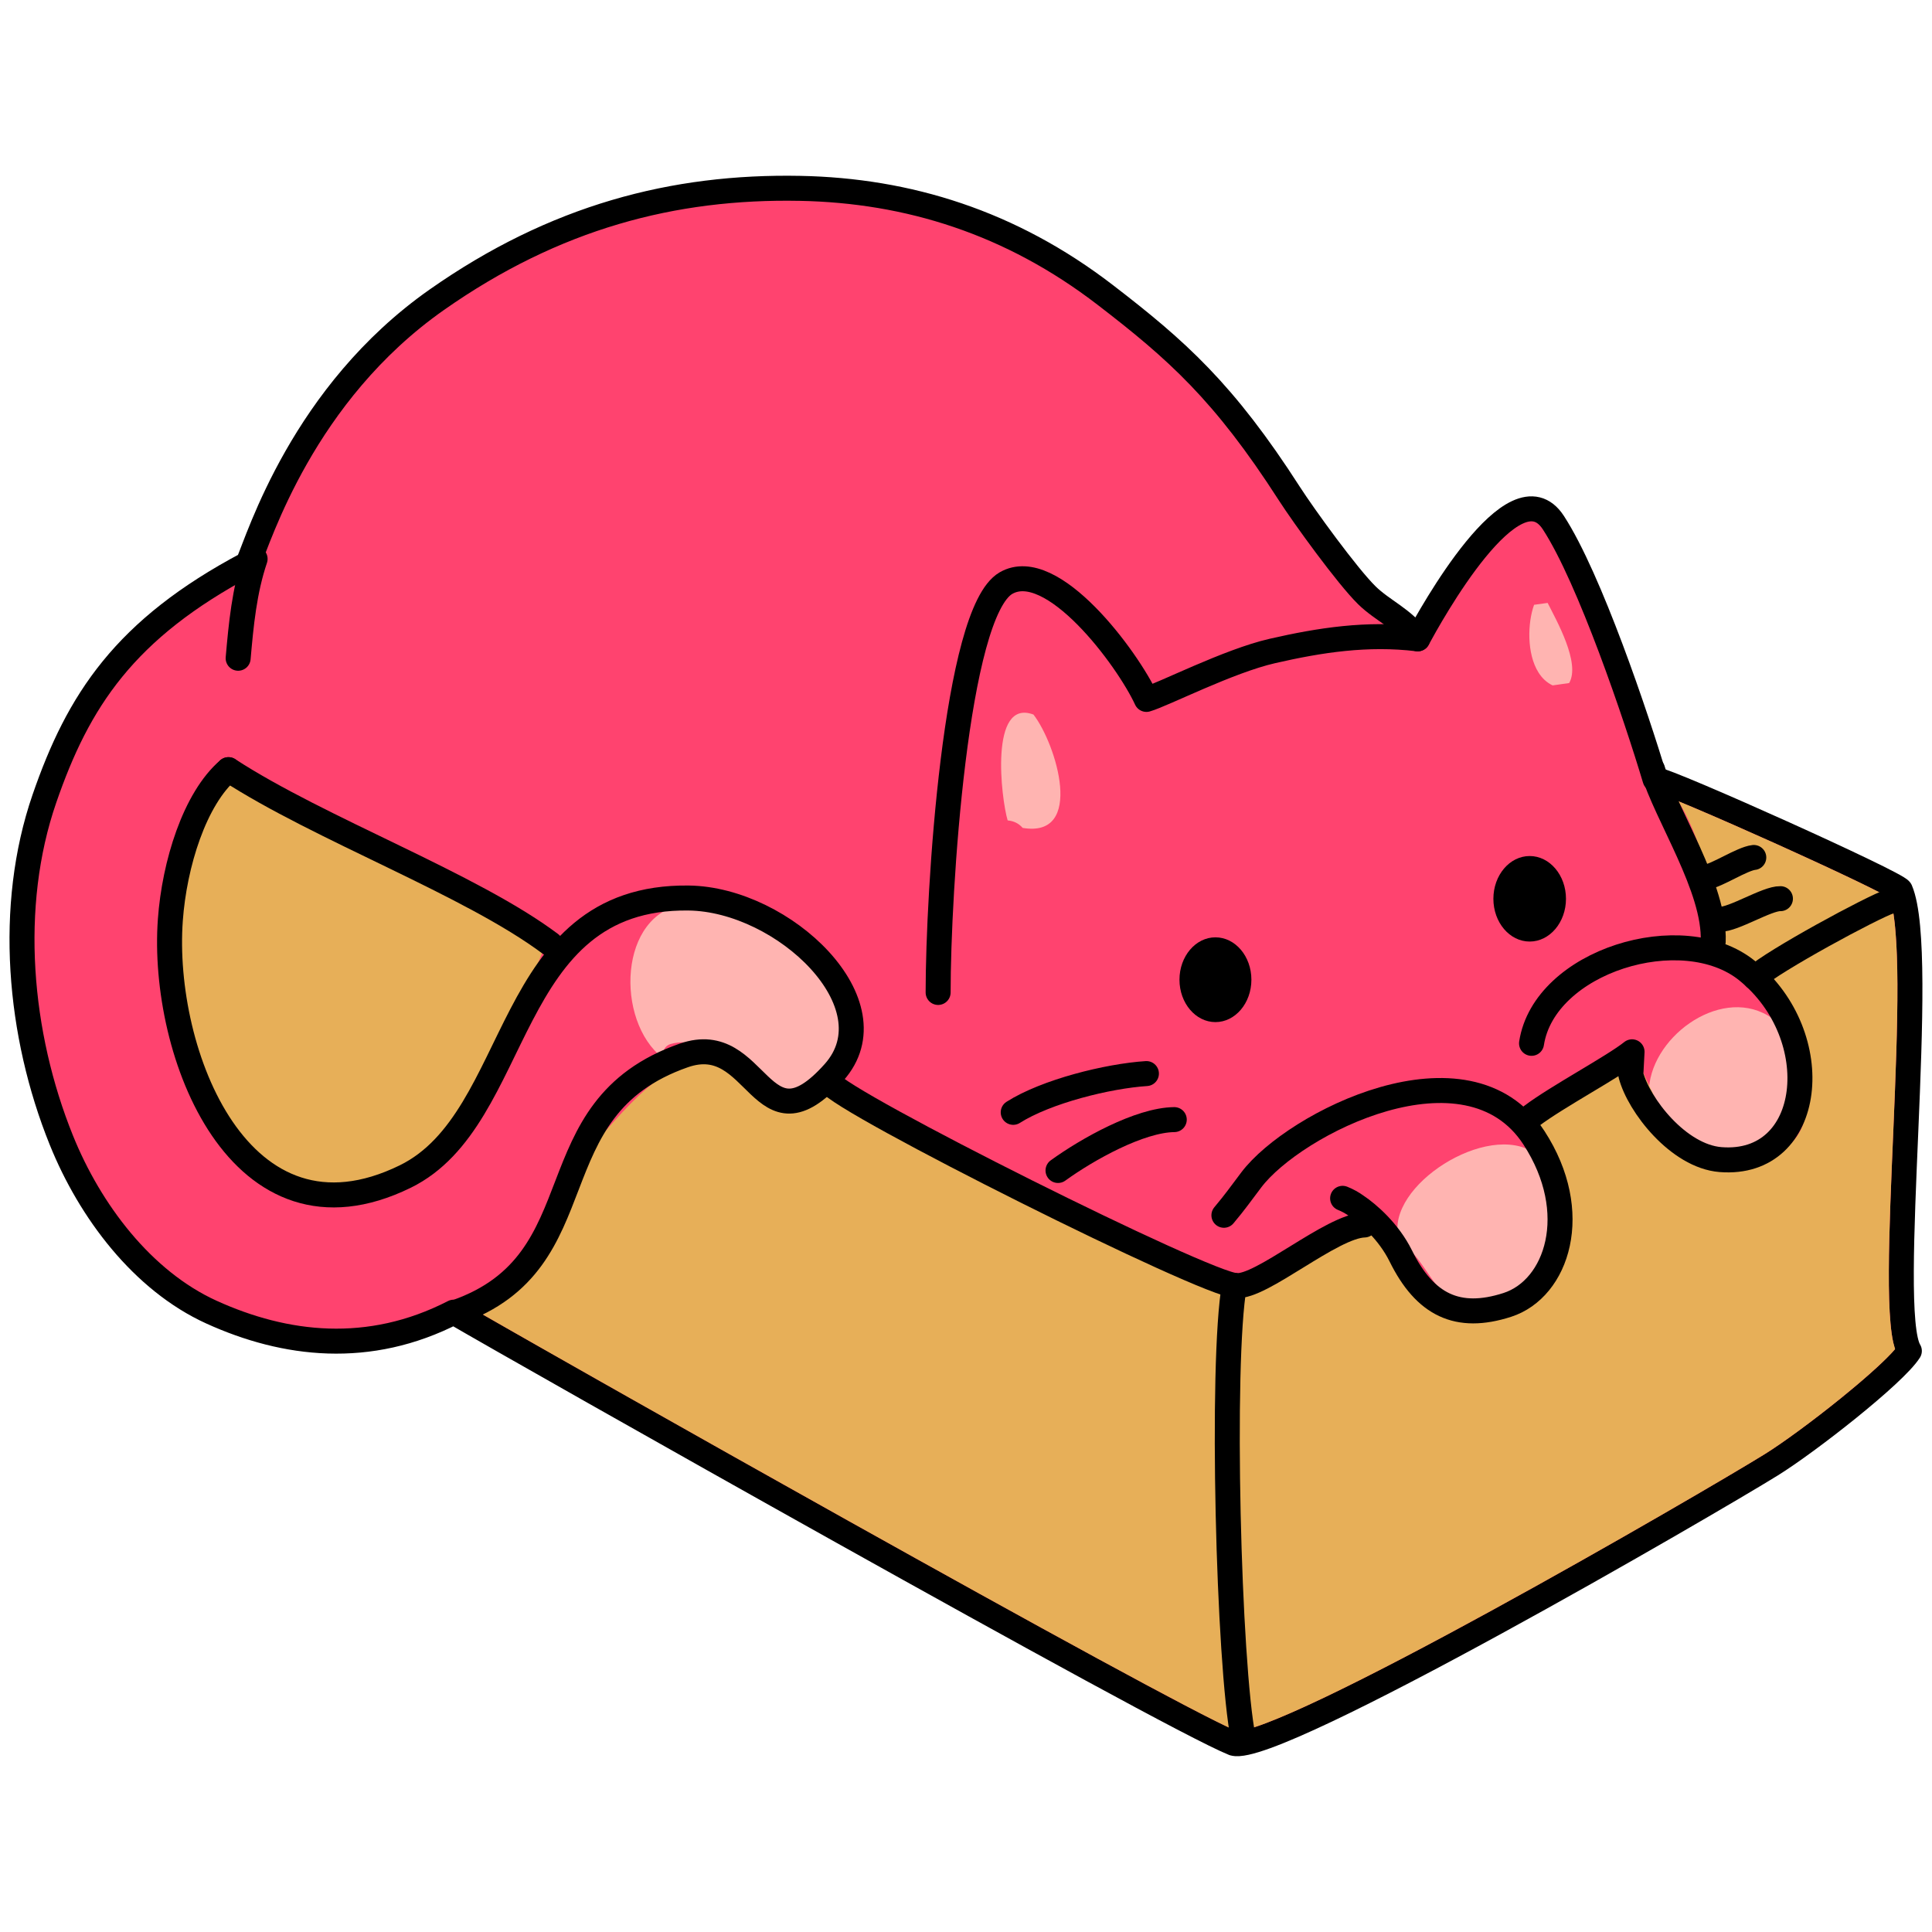 <?xml version="1.0" ?><!DOCTYPE svg  PUBLIC '-//W3C//DTD SVG 1.1//EN'  'http://www.w3.org/Graphics/SVG/1.1/DTD/svg11.dtd'><svg fill-rule="evenodd" height="75pt" overflow="visible" stroke-linejoin="bevel" stroke-width="0.501" version="1.1" viewBox="0 0 75 75" width="75pt" xmlns="http://www.w3.org/2000/svg" xmlns:xlink="http://www.w3.org/1999/xlink"><defs/><g fill="none" font-family="Times New Roman" font-size="16" id="Document" stroke="black" transform="scale(1 -1)"><g id="Spread" transform="translate(0 -75)"><g id="Layer 1"><path d="M 74.121,22.557 C 73.153,24.13 74.845,37.933 73.771,40.443 C 73.641,40.716 64.838,44.675 64.249,44.746 C 63.519,47.184 61.71,52.55 60.3,54.713 C 58.786,57.034 55.518,51.089 55.035,50.2 C 54.477,50.98 53.674,51.29 53.06,51.892 C 52.303,52.635 50.621,54.955 50.051,55.841 C 47.512,59.791 45.681,61.416 42.905,63.551 C 39.239,66.372 35.24,67.608 31.059,67.688 C 26.142,67.783 21.532,66.576 16.955,63.363 C 11.753,59.711 10.066,54.135 9.621,53.114 C 4.826,50.576 3.034,47.796 1.723,43.994 C 0.281,39.812 0.725,34.84 2.382,30.738 C 3.487,27.998 5.522,25.284 8.211,24.062 C 11.064,22.766 14.322,22.37 17.613,24.062 C 20.205,22.544 45.223,8.392 47.889,7.325 C 49.522,6.86 66.342,16.638 68.762,18.138 C 70.195,19.027 73.551,21.655 74.121,22.557 Z" fill="#ff436f" marker-end="none" marker-start="none" stroke-linecap="round" stroke-linejoin="round" stroke-miterlimit="79.84" stroke-width="0.97"/><path d="M 25.724,33.933 C 23.877,35.366 23.998,39.558 26.598,39.901 C 29.58,40.343 32.308,37.869 33.003,35.777 C 33.469,34.375 32.047,32.356 30.674,32.574 C 30.642,32.579 30.674,32.639 30.674,32.671 C 29.392,33.091 27.52,34.917 26.015,34.467 C 25.808,34.39 25.711,34.212 25.724,33.933 Z" fill="#ffb4b1" marker-end="none" marker-start="none" stroke="none" stroke-linecap="round" stroke-linejoin="round" stroke-miterlimit="79.84" stroke-width="0.485"/><path d="M 64.008,32.574 C 63.995,34.66 66.7,36.701 68.619,35.583 C 71.88,33.683 68.228,28.172 65.125,30.536 C 64.337,31.137 64.012,31.858 64.008,32.574 Z" fill="#ffb4b1" marker-end="none" marker-start="none" stroke="none" stroke-linecap="round" stroke-linejoin="round" stroke-miterlimit="79.84" stroke-width="0.485"/><path d="M 48.033,7.794 L 47.934,7.832 C 47.181,8.163 45.241,9.184 42.63,10.603 C 39.871,12.102 36.415,14.018 32.959,15.948 C 26.911,19.326 20.873,22.746 18.594,24.055 L 18.511,24.103 L 18.927,24.433 C 20.819,26.241 21.788,29.277 22.91,30.439 C 23.957,31.524 26.1,34.493 27.956,33.642 C 29.288,33.031 29.662,31.038 31.353,32.574 C 31.693,32.579 31.537,32.712 31.935,32.768 L 47.948,24.811 L 53.091,28.11 C 53.225,27.934 53.751,27.628 53.868,27.431 C 54.659,26.09 56.104,23.141 58.332,24.228 C 60.639,25.355 60.966,29.227 59.302,31.022 L 63.475,34.03 C 64.379,32.186 65.385,29.156 67.842,29.76 C 72.929,31.009 68.106,36.687 66.678,38.106 C 66.777,39.47 66.155,42.203 65.243,43.748 L 65.13,43.905 L 65.401,43.793 C 65.521,43.743 65.652,43.688 65.795,43.628 C 66.663,43.26 67.759,42.778 68.852,42.287 C 69.944,41.794 71.032,41.294 71.885,40.887 C 72.708,40.493 73.131,40.273 73.321,40.165 L 73.362,40.141 L 73.403,40.021 C 73.567,39.428 73.65,38.307 73.657,36.808 C 73.664,35.15 73.584,33.152 73.501,31.169 C 73.417,29.193 73.329,27.23 73.324,25.664 C 73.32,24.881 73.338,24.186 73.389,23.63 C 73.411,23.377 73.444,23.122 73.494,22.892 L 73.567,22.629 L 73.42,22.463 C 73.017,22.035 72.299,21.399 71.46,20.72 C 70.377,19.844 69.198,18.979 68.506,18.55 C 67.318,17.814 62.603,15.05 57.944,12.501 C 55.615,11.226 53.306,10.009 51.463,9.128 C 50.541,8.687 49.743,8.334 49.122,8.1 C 48.443,7.844 48.141,7.797 48.039,7.794 L 48.033,7.794 Z" fill="#e7af58" marker-end="none" marker-start="none" stroke="none" stroke-linecap="round" stroke-linejoin="round" stroke-miterlimit="79.84" stroke-width="0"/><path d="M 9.906,29.663 C 4.676,33.486 6.905,39.831 8.062,44.317 C 8.387,44.303 8.678,44.432 8.935,44.705 L 21.26,38.494 C 20.521,36.908 19.291,33.045 18.543,31.798 C 16.796,28.887 12.846,27.514 9.906,29.663 Z" fill="#e7af58" marker-end="none" marker-start="none" stroke="none" stroke-linecap="round" stroke-linejoin="round" stroke-miterlimit="79.84" stroke-width="0"/><path d="M 8.869,45.122 C 7.553,43.994 6.769,41.449 6.613,39.293 C 6.236,34.123 9.314,26.184 15.732,29.327 C 20.34,31.584 19.494,40.233 26.734,40.139 C 30.427,40.092 34.726,36.003 32.375,33.37 C 29.497,30.146 29.459,35.046 26.545,34.028 C 20.622,31.96 23.349,26.037 17.707,24.062" fill="none" stroke-linecap="round" stroke-linejoin="round" stroke-miterlimit="79.84" stroke-width="0.97"/><path d="M 8.869,45.122 C 12.424,42.808 18.274,40.678 21.374,38.353" fill="none" stroke-linecap="round" stroke-linejoin="round" stroke-miterlimit="79.84" stroke-width="0.97"/><path d="M 32.187,32.994 C 32.635,32.213 46.856,25.099 47.983,25.096 C 48.947,24.99 51.696,27.411 52.966,27.446" fill="none" stroke-linecap="round" stroke-linejoin="round" stroke-miterlimit="79.84" stroke-width="0.97"/><path d="M 47.917,25.102 C 47.388,22.091 47.69,10.36 48.265,7.514" fill="none" stroke-linecap="round" stroke-linejoin="round" stroke-miterlimit="79.84" stroke-width="0.97"/><path d="M 54.246,27.333 C 54.279,29.394 58.367,31.703 59.885,29.954 C 61.657,27.912 60.283,23.942 57.458,24.131 C 55.673,24.251 55.441,26.18 54.353,26.752 C 54.276,26.94 54.242,27.135 54.246,27.333 Z" fill="#ffb4b1" marker-end="none" marker-start="none" stroke="none" stroke-linecap="round" stroke-linejoin="round" stroke-miterlimit="79.84" stroke-width="0.485"/><path d="M 52.12,28.481 C 52.315,28.403 52.497,28.303 52.665,28.18 C 53.111,27.881 53.91,27.194 54.38,26.241 C 55.317,24.344 56.586,23.722 58.514,24.344 C 60.45,24.97 61.436,27.927 59.548,30.831 C 56.958,34.814 50.239,31.396 48.579,29.202 C 48.083,28.548 47.983,28.387 47.512,27.823" fill="none" stroke-linecap="round" stroke-linejoin="round" stroke-miterlimit="79.84" stroke-width="0.97"/><path d="M 59.454,34.498 C 59.945,37.691 65.319,39.344 67.822,37.319 C 70.952,34.785 70.415,29.692 66.788,29.985 C 65.159,30.117 63.615,32.094 63.309,33.276 L 63.356,34.169 C 62.637,33.592 60.457,32.435 59.454,31.678" fill="none" stroke-linecap="round" stroke-linejoin="round" stroke-miterlimit="79.84" stroke-width="0.97"/><path d="M 68.129,37.051 C 68.842,37.702 72.679,39.782 73.395,40.02" fill="none" stroke-linecap="round" stroke-linejoin="round" stroke-miterlimit="79.84" stroke-width="0.97"/><path d="M 36.418,36.473 C 36.418,40.365 37.087,51.226 39.051,52.363 C 40.837,53.397 43.774,49.437 44.504,47.849 C 45.148,48.033 47.692,49.341 49.393,49.729 C 51.233,50.151 53.082,50.437 55.035,50.2" fill="none" stroke-linecap="round" stroke-linejoin="round" stroke-miterlimit="79.84" stroke-width="0.97"/><path d="M 64.155,45.122 C 64.677,43.354 66.59,40.525 66.506,38.447" fill="none" stroke-linecap="round" stroke-linejoin="round" stroke-miterlimit="79.84" stroke-width="0.97"/><path d="M 47.183,38.613 C 47.954,38.613 48.579,37.876 48.579,36.968 C 48.579,36.06 47.954,35.322 47.183,35.322 C 46.413,35.322 45.787,36.06 45.787,36.968 C 45.787,37.876 46.413,38.613 47.183,38.613 Z" fill="#000000" marker-end="none" marker-start="none" stroke="none" stroke-linecap="round" stroke-linejoin="round" stroke-miterlimit="79.84" stroke-width="0.97"/><path d="M 59.382,41.769 C 60.159,41.769 60.791,41.025 60.791,40.109 C 60.791,39.193 60.159,38.449 59.382,38.449 C 58.604,38.449 57.973,39.193 57.973,40.109 C 57.973,41.025 58.604,41.769 59.382,41.769 Z" fill="#000000" marker-end="none" marker-start="none" stroke="none" stroke-linecap="round" stroke-linejoin="round" stroke-miterlimit="79.84" stroke-width="0.97"/><path d="M 9.245,49.447 C 9.36,50.762 9.483,52.06 9.903,53.303" fill="none" stroke-linecap="round" stroke-linejoin="round" stroke-miterlimit="79.84" stroke-width="0.97"/><path d="M 39.333,31.819 C 40.617,32.634 43.004,33.226 44.504,33.324" fill="none" stroke-linecap="round" stroke-linejoin="round" stroke-miterlimit="79.84" stroke-width="0.97"/><path d="M 41.072,29.562 C 42.218,30.391 44.243,31.522 45.585,31.537" fill="none" stroke-linecap="round" stroke-linejoin="round" stroke-miterlimit="79.84" stroke-width="0.97"/><path d="M 66.249,40.96 C 66.645,41.007 67.631,41.665 68.082,41.713" fill="none" stroke-linecap="round" stroke-linejoin="round" stroke-miterlimit="79.84" stroke-width="0.97"/><path d="M 66.766,39.315 C 67.286,39.295 68.601,40.13 69.116,40.114" fill="none" stroke-linecap="round" stroke-linejoin="round" stroke-miterlimit="79.84" stroke-width="0.97"/><path d="M 39.117,43.152 C 38.865,43.993 38.397,47.906 40.119,47.261 C 41.01,46.108 42.122,42.454 39.699,42.861 C 39.553,43.032 39.359,43.129 39.117,43.152 Z" fill="#ffb4b1" marker-end="none" marker-start="none" stroke="none" stroke-linecap="round" stroke-linejoin="round" stroke-miterlimit="79.84" stroke-width="0.485"/><path d="M 59.722,48.897 C 59.264,49.627 59.3,50.824 59.553,51.522 L 60.079,51.595 C 60.422,50.913 61.364,49.257 60.914,48.484 L 60.273,48.393 C 60.04,48.502 59.859,48.679 59.722,48.897 Z" fill="#ffb4b1" marker-end="none" marker-start="none" stroke="none" stroke-linecap="round" stroke-linejoin="round" stroke-miterlimit="79.84" stroke-width="0.485"/></g></g></g></svg>
